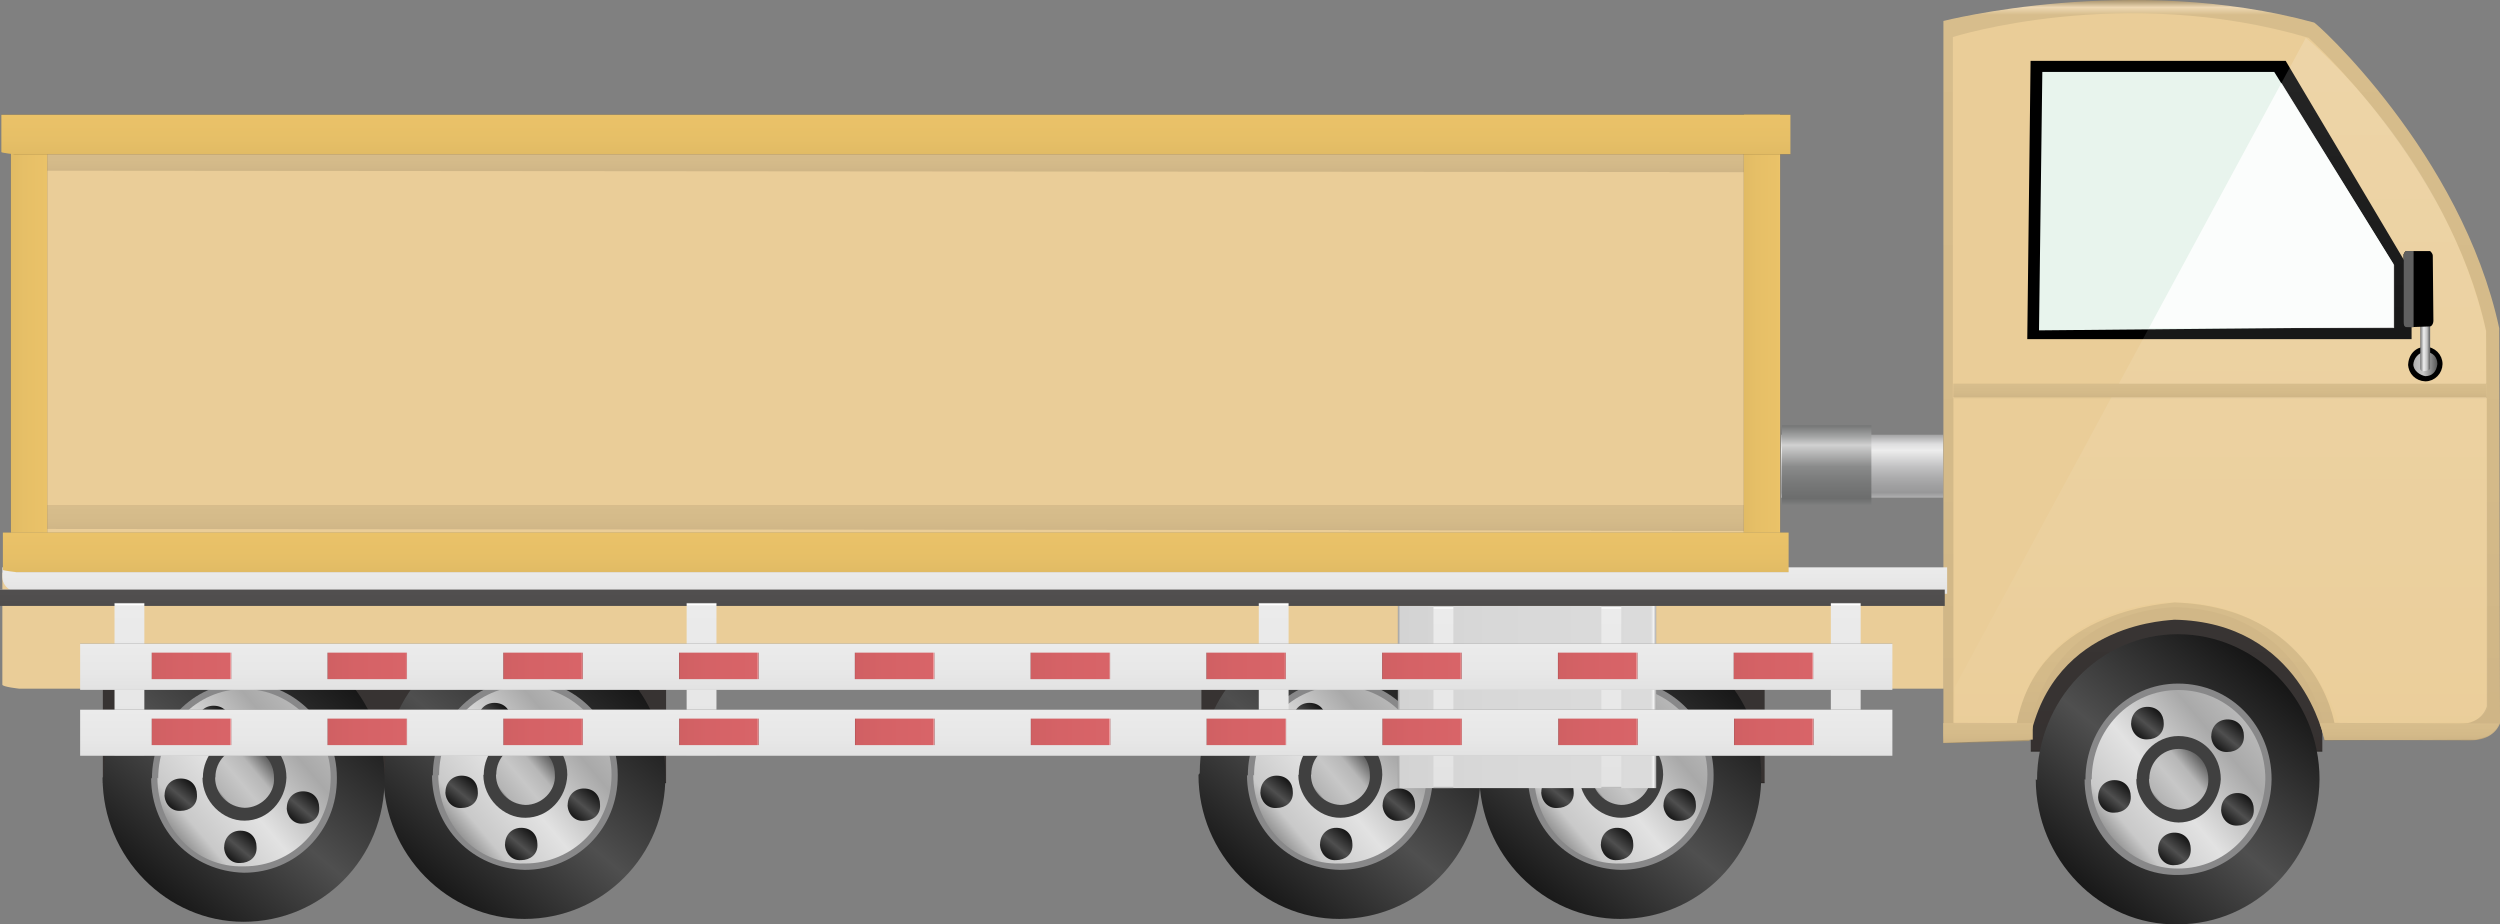 <?xml version="1.0" encoding="utf-8"?>
<!-- Generator: Adobe Illustrator 16.0.0, SVG Export Plug-In . SVG Version: 6.00 Build 0)  -->
<!DOCTYPE svg PUBLIC "-//W3C//DTD SVG 1.1//EN" "http://www.w3.org/Graphics/SVG/1.1/DTD/svg11.dtd">
<svg preserveAspectRatio="none"   version="1.1" id="图层_1" xmlns="http://www.w3.org/2000/svg" xmlns:xlink="http://www.w3.org/1999/xlink" x="0px" y="0px"
	 width="565.941px" height="209.251px" viewBox="0 357.632 565.941 209.251" enable-background="new 0 357.632 565.941 209.251"
	 xml:space="preserve">
<rect x="0" y="357.632" width="565.941" height="209.251" fill="#808080" stroke="none"/>
<g id="surface501">
	
		<linearGradient id="SVGID_1_" gradientUnits="userSpaceOnUse" x1="226.723" y1="201.306" x2="226.723" y2="182.306" gradientTransform="matrix(0.75 0 0 -0.75 251.497 607.018)">
		<stop  offset="0" style="stop-color:#A3A3A4"/>
		<stop  offset="0.15" style="stop-color:#DEDEDF"/>
		<stop  offset="0.25" style="stop-color:#EDEDED"/>
		<stop  offset="0.52" style="stop-color:#C0C0C1"/>
		<stop  offset="0.69" style="stop-color:#ABABAC"/>
		<stop  offset="0.8" style="stop-color:#A1A1A2"/>
		<stop  offset="0.92" style="stop-color:#989899"/>
		<stop  offset="1" style="stop-color:#AFAFB0"/>
	</linearGradient>
	<path fill="url(#SVGID_1_)" d="M403.164,456.039h36.75v14.25h-36.75V456.039z"/>
	
		<linearGradient id="SVGID_2_" gradientUnits="userSpaceOnUse" x1="215.724" y1="201.304" x2="215.724" y2="177.304" gradientTransform="matrix(0.75 0 0 -0.75 251.719 604.879)">
		<stop  offset="0" style="stop-color:#747575"/>
		<stop  offset="0.15" style="stop-color:#A6A7A7"/>
		<stop  offset="0.25" style="stop-color:#D1D1D1"/>
		<stop  offset="0.52" style="stop-color:#8A8B8B"/>
		<stop  offset="0.69" style="stop-color:#7A7B7B"/>
		<stop  offset="0.8" style="stop-color:#737474"/>
		<stop  offset="0.92" style="stop-color:#6C6D6D"/>
		<stop  offset="1" style="stop-color:#7D7E7E"/>
	</linearGradient>
	<path fill="url(#SVGID_2_)" d="M403.386,453.902h20.25v18h-20.25V453.902z"/>
	
		<linearGradient id="SVGID_3_" gradientUnits="userSpaceOnUse" x1="287.228" y1="201.303" x2="287.228" y2="156.303" gradientTransform="matrix(0.75 0 0 -0.75 -128.389 652.149)">
		<stop  offset="0" style="stop-color:#292525"/>
		<stop  offset="0.01" style="stop-color:#868584"/>
		<stop  offset="0.02" style="stop-color:#383433"/>
		<stop  offset="0.64" style="stop-color:#373332"/>
		<stop  offset="0.99" style="stop-color:#363130"/>
		<stop  offset="1" style="stop-color:#252221"/>
	</linearGradient>
	<path fill="url(#SVGID_3_)" d="M23.281,501.171h127.5v33.75h-127.5V501.171z"/>
	
		<linearGradient id="SVGID_4_" gradientUnits="userSpaceOnUse" x1="283.46" y1="204.212" x2="205.467" y2="111.264" gradientTransform="matrix(0.75 0 0 -0.75 -64.57 651.386)">
		<stop  offset="0" style="stop-color:#000000"/>
		<stop  offset="0.53" style="stop-color:#4F4F4F"/>
		<stop  offset="1" style="stop-color:#000000"/>
	</linearGradient>
	<path fill="url(#SVGID_4_)" d="M87.098,532.66c0-18,13.996-32.25,31.617-32.25c17.883,0,31.906,14.605,31.906,32.621
		c0.227,18.379-14.285,32.625-31.906,32.625c-17.367,0.004-31.906-14.609-31.906-32.625L87.098,532.66z"/>
	<path fill="#888889" d="M97.98,533.261c0-12,9.223-21.75,20.836-21.75c11.414,0,21.023,9.633,21.023,21.52
		c0.141,12.23-9.414,21.52-21.023,21.52c-11.836-0.289-21.027-9.633-21.027-21.52L97.98,533.261z"/>
	
		<linearGradient id="SVGID_5_" gradientUnits="userSpaceOnUse" x1="256.72" y1="198.407" x2="199.664" y2="150.532" gradientTransform="matrix(0.75 0 0 -0.75 -52.276 663.936)">
		<stop  offset="0" style="stop-color:#C8C8C8"/>
		<stop  offset="0.28" style="stop-color:#A9A9A9"/>
		<stop  offset="0.56" style="stop-color:#E2E2E2"/>
		<stop  offset="0.78" style="stop-color:#C9C9C9"/>
		<stop  offset="1" style="stop-color:#373737"/>
	</linearGradient>
	<path fill="url(#SVGID_5_)" d="M99.395,533.207c0-11.25,8.602-20.25,19.434-20.25c10.566,0,19.613,8.988,19.613,20.074
		c-0.047,11.426-8.781,20.074-19.613,20.074c-11.184,0.352-19.613-8.988-19.613-20.074L99.395,533.207z"/>
	<path fill="#404040" d="M109.504,533.054c0-5.25,4.168-9.75,9.414-9.75c5.586,0,9.504,4.355,9.504,9.727
		c-0.168,5.273-4.254,9.727-9.504,9.727c-4.914,0.047-9.5-4.355-9.5-9.727L109.504,533.054z"/>
	
		<linearGradient id="SVGID_6_" gradientUnits="userSpaceOnUse" x1="220.75" y1="200.339" x2="201.348" y2="184.059" gradientTransform="matrix(0.75 0 0 -0.75 -39.33 677.186)">
		<stop  offset="0" style="stop-color:#282828"/>
		<stop  offset="0.36" style="stop-color:#B7B7B7"/>
		<stop  offset="0.57" style="stop-color:#C7C7C7"/>
		<stop  offset="0.83" style="stop-color:#B4B4B4"/>
		<stop  offset="0.9" style="stop-color:#3A3A3A"/>
	</linearGradient>
	<path fill="url(#SVGID_6_)" d="M112.34,532.957c0-3.75,2.922-6.75,6.605-6.75c3.895,0,6.668,3.055,6.668,6.824
		c0.227,3.676-2.984,6.824-6.668,6.824c-3.605-0.148-6.668-3.055-6.668-6.824L112.34,532.957z"/>
	
		<linearGradient id="SVGID_7_" gradientUnits="userSpaceOnUse" x1="211.591" y1="201.654" x2="202.724" y2="191.088" gradientTransform="matrix(0.75 0 0 -0.75 -43.407 667.72)">
		<stop  offset="0" style="stop-color:#000000"/>
		<stop  offset="0.53" style="stop-color:#4F4F4F"/>
		<stop  offset="1" style="stop-color:#000000"/>
	</linearGradient>
	<path fill="url(#SVGID_7_)" d="M108.262,520.492c0-2.25,1.621-3.75,3.648-3.75c2.352,0,3.676,1.637,3.676,3.66
		c0.176,2.34-1.645,3.656-3.676,3.656c-2.148,0.184-3.672-1.637-3.672-3.656L108.262,520.492z"/>
	
		<linearGradient id="SVGID_8_" gradientUnits="userSpaceOnUse" x1="211.591" y1="201.654" x2="202.725" y2="191.087" gradientTransform="matrix(0.75 0 0 -0.75 -37.337 696.008)">
		<stop  offset="0" style="stop-color:#000000"/>
		<stop  offset="0.53" style="stop-color:#4F4F4F"/>
		<stop  offset="1" style="stop-color:#000000"/>
	</linearGradient>
	<path fill="url(#SVGID_8_)" d="M114.332,548.781c0-2.25,1.621-3.75,3.648-3.75c2.352,0,3.676,1.637,3.676,3.656
		c0.176,2.344-1.645,3.66-3.676,3.66c-2.148,0.184-3.672-1.641-3.672-3.66L114.332,548.781z"/>
	
		<linearGradient id="SVGID_9_" gradientUnits="userSpaceOnUse" x1="211.589" y1="201.654" x2="202.724" y2="191.088" gradientTransform="matrix(0.75 0 0 -0.75 -50.826 684.201)">
		<stop  offset="0" style="stop-color:#000000"/>
		<stop  offset="0.53" style="stop-color:#4F4F4F"/>
		<stop  offset="1" style="stop-color:#000000"/>
	</linearGradient>
	<path fill="url(#SVGID_9_)" d="M100.844,536.972c0-2.25,1.621-3.75,3.648-3.75c2.352,0,3.676,1.641,3.676,3.66
		c0.176,2.34-1.645,3.656-3.676,3.656c-2.148,0.184-3.672-1.637-3.672-3.656L100.844,536.972z"/>
	
		<linearGradient id="SVGID_10_" gradientUnits="userSpaceOnUse" x1="211.591" y1="201.654" x2="202.724" y2="191.088" gradientTransform="matrix(0.75 0 0 -0.75 -25.381 670.555)">
		<stop  offset="0" style="stop-color:#000000"/>
		<stop  offset="0.53" style="stop-color:#4F4F4F"/>
		<stop  offset="1" style="stop-color:#000000"/>
	</linearGradient>
	<path fill="url(#SVGID_10_)" d="M126.289,523.328c0-2.25,1.621-3.75,3.648-3.75c2.352,0,3.676,1.637,3.676,3.656
		c0.176,2.344-1.645,3.656-3.676,3.656c-2.148,0.188-3.672-1.637-3.672-3.656L126.289,523.328z"/>
	
		<linearGradient id="SVGID_11_" gradientUnits="userSpaceOnUse" x1="211.589" y1="201.654" x2="202.724" y2="191.088" gradientTransform="matrix(0.75 0 0 -0.75 -23.16 687.105)">
		<stop  offset="0" style="stop-color:#000000"/>
		<stop  offset="0.53" style="stop-color:#4F4F4F"/>
		<stop  offset="1" style="stop-color:#000000"/>
	</linearGradient>
	<path fill="url(#SVGID_11_)" d="M128.508,539.878c0-2.25,1.621-3.75,3.652-3.75c2.348,0,3.672,1.637,3.672,3.656
		c0.176,2.344-1.645,3.656-3.672,3.656c-2.152,0.188-3.676-1.637-3.676-3.656L128.508,539.878z"/>
	
		<linearGradient id="SVGID_12_" gradientUnits="userSpaceOnUse" x1="283.46" y1="204.213" x2="205.468" y2="111.265" gradientTransform="matrix(0.75 0 0 -0.75 -128.15 652.033)">
		<stop  offset="0" style="stop-color:#000000"/>
		<stop  offset="0.53" style="stop-color:#4F4F4F"/>
		<stop  offset="1" style="stop-color:#000000"/>
	</linearGradient>
	<path fill="url(#SVGID_12_)" d="M23.52,533.304c0-18,13.992-32.25,31.617-32.25c17.883,0,31.906,14.605,31.906,32.625
		C87.27,552.054,72.758,566.3,55.137,566.3c-17.367,0.004-31.91-14.605-31.91-32.621L23.52,533.304z"/>
	<path fill="#888889" d="M34.398,533.906c0-12,9.223-21.75,20.836-21.75c11.414,0,21.027,9.637,21.027,21.523
		c0.137,12.227-9.414,21.52-21.027,21.52c-11.836-0.293-21.027-9.637-21.027-21.52L34.398,533.906z"/>
	
		<linearGradient id="SVGID_13_" gradientUnits="userSpaceOnUse" x1="256.721" y1="198.406" x2="199.665" y2="150.53" gradientTransform="matrix(0.75 0 0 -0.75 -115.857 664.582)">
		<stop  offset="0" style="stop-color:#C8C8C8"/>
		<stop  offset="0.28" style="stop-color:#A9A9A9"/>
		<stop  offset="0.56" style="stop-color:#E2E2E2"/>
		<stop  offset="0.78" style="stop-color:#C9C9C9"/>
		<stop  offset="1" style="stop-color:#373737"/>
	</linearGradient>
	<path fill="url(#SVGID_13_)" d="M35.813,533.855c0-11.25,8.602-20.25,19.434-20.25c10.566,0,19.613,8.988,19.613,20.074
		c-0.047,11.426-8.781,20.074-19.613,20.074c-11.184,0.352-19.613-8.988-19.613-20.074L35.813,533.855z"/>
	<path fill="#404040" d="M45.922,533.703c0-5.25,4.168-9.75,9.418-9.75c5.582,0,9.504,4.352,9.504,9.727
		c-0.172,5.273-4.258,9.727-9.504,9.727c-4.918,0.047-9.504-4.355-9.504-9.727L45.922,533.703z"/>
	
		<linearGradient id="SVGID_14_" gradientUnits="userSpaceOnUse" x1="220.749" y1="200.338" x2="201.35" y2="184.06" gradientTransform="matrix(0.75 0 0 -0.75 -102.911 677.832)">
		<stop  offset="0" style="stop-color:#282828"/>
		<stop  offset="0.36" style="stop-color:#B7B7B7"/>
		<stop  offset="0.57" style="stop-color:#C7C7C7"/>
		<stop  offset="0.83" style="stop-color:#B4B4B4"/>
		<stop  offset="0.9" style="stop-color:#3A3A3A"/>
	</linearGradient>
	<path fill="url(#SVGID_14_)" d="M48.758,533.605c0-3.75,2.926-6.75,6.605-6.75c3.895,0,6.668,3.055,6.668,6.824
		c0.227,3.676-2.984,6.824-6.668,6.824c-3.605-0.148-6.664-3.059-6.664-6.824L48.758,533.605z"/>
	
		<linearGradient id="SVGID_15_" gradientUnits="userSpaceOnUse" x1="211.589" y1="201.655" x2="202.723" y2="191.089" gradientTransform="matrix(0.75 0 0 -0.75 -106.988 668.367)">
		<stop  offset="0" style="stop-color:#000000"/>
		<stop  offset="0.53" style="stop-color:#4F4F4F"/>
		<stop  offset="1" style="stop-color:#000000"/>
	</linearGradient>
	<path fill="url(#SVGID_15_)" d="M44.68,521.14c0-2.25,1.621-3.75,3.652-3.75c2.348,0,3.672,1.637,3.672,3.656
		c0.176,2.344-1.645,3.66-3.672,3.66c-2.152,0.184-3.676-1.641-3.676-3.66L44.68,521.14z"/>
	
		<linearGradient id="SVGID_16_" gradientUnits="userSpaceOnUse" x1="211.588" y1="201.656" x2="202.722" y2="191.09" gradientTransform="matrix(0.75 0 0 -0.75 -100.918 696.654)">
		<stop  offset="0" style="stop-color:#000000"/>
		<stop  offset="0.53" style="stop-color:#4F4F4F"/>
		<stop  offset="1" style="stop-color:#000000"/>
	</linearGradient>
	<path fill="url(#SVGID_16_)" d="M50.75,549.425c0-2.25,1.621-3.75,3.652-3.75c2.348,0,3.672,1.641,3.672,3.66
		c0.176,2.34-1.645,3.656-3.672,3.656c-2.152,0.184-3.676-1.637-3.676-3.656L50.75,549.425z"/>
	
		<linearGradient id="SVGID_17_" gradientUnits="userSpaceOnUse" x1="211.589" y1="201.655" x2="202.723" y2="191.089" gradientTransform="matrix(0.75 0 0 -0.75 -114.406 684.849)">
		<stop  offset="0" style="stop-color:#000000"/>
		<stop  offset="0.53" style="stop-color:#4F4F4F"/>
		<stop  offset="1" style="stop-color:#000000"/>
	</linearGradient>
	<path fill="url(#SVGID_17_)" d="M37.262,537.621c0-2.25,1.621-3.75,3.652-3.75c2.348,0,3.672,1.637,3.672,3.656
		c0.176,2.344-1.645,3.66-3.672,3.66c-2.152,0.184-3.676-1.637-3.676-3.66L37.262,537.621z"/>
	
		<linearGradient id="SVGID_18_" gradientUnits="userSpaceOnUse" x1="211.588" y1="201.656" x2="202.721" y2="191.089" gradientTransform="matrix(0.75 0 0 -0.75 -88.961 671.201)">
		<stop  offset="0" style="stop-color:#000000"/>
		<stop  offset="0.53" style="stop-color:#4F4F4F"/>
		<stop  offset="1" style="stop-color:#000000"/>
	</linearGradient>
	<path fill="url(#SVGID_18_)" d="M62.707,523.972c0-2.25,1.621-3.75,3.652-3.75c2.348,0,3.672,1.637,3.672,3.66
		c0.176,2.34-1.645,3.656-3.672,3.656c-2.152,0.184-3.676-1.637-3.676-3.656L62.707,523.972z"/>
	
		<linearGradient id="SVGID_19_" gradientUnits="userSpaceOnUse" x1="211.59" y1="201.654" x2="202.724" y2="191.088" gradientTransform="matrix(0.75 0 0 -0.75 -86.74 687.752)">
		<stop  offset="0" style="stop-color:#000000"/>
		<stop  offset="0.53" style="stop-color:#4F4F4F"/>
		<stop  offset="1" style="stop-color:#000000"/>
	</linearGradient>
	<path fill="url(#SVGID_19_)" d="M64.93,540.523c0-2.25,1.621-3.75,3.648-3.75c2.352,0,3.676,1.637,3.676,3.66
		c0.176,2.34-1.645,3.656-3.676,3.656c-2.148,0.184-3.672-1.637-3.672-3.656L64.93,540.523z"/>
	
		<linearGradient id="SVGID_20_" gradientUnits="userSpaceOnUse" x1="287.226" y1="201.303" x2="287.226" y2="156.303" gradientTransform="matrix(0.75 0 0 -0.75 120.303 652.149)">
		<stop  offset="0" style="stop-color:#292525"/>
		<stop  offset="0.01" style="stop-color:#868584"/>
		<stop  offset="0.02" style="stop-color:#383433"/>
		<stop  offset="0.64" style="stop-color:#373332"/>
		<stop  offset="0.99" style="stop-color:#363130"/>
		<stop  offset="1" style="stop-color:#252221"/>
	</linearGradient>
	<path fill="url(#SVGID_20_)" d="M271.973,501.171h127.5v33.75h-127.5V501.171z"/>
	
		<linearGradient id="SVGID_21_" gradientUnits="userSpaceOnUse" x1="283.46" y1="204.212" x2="205.469" y2="111.265" gradientTransform="matrix(0.75 0 0 -0.75 183.507 651.386)">
		<stop  offset="0" style="stop-color:#000000"/>
		<stop  offset="0.53" style="stop-color:#4F4F4F"/>
		<stop  offset="1" style="stop-color:#000000"/>
	</linearGradient>
	<path fill="url(#SVGID_21_)" d="M335.175,532.66c0-18,13.996-32.25,31.617-32.25c17.883,0,31.906,14.605,31.906,32.621
		c0.227,18.379-14.285,32.625-31.906,32.625c-17.367,0.004-31.906-14.609-31.906-32.625L335.175,532.66z"/>
	<path fill="#888889" d="M346.054,533.261c0-12,9.223-21.75,20.836-21.75c11.414,0,21.027,9.633,21.027,21.52
		c0.137,12.23-9.414,21.52-21.027,21.52c-11.836-0.289-21.027-9.633-21.027-21.52L346.054,533.261z"/>
	
		<linearGradient id="SVGID_22_" gradientUnits="userSpaceOnUse" x1="256.718" y1="198.408" x2="199.662" y2="150.532" gradientTransform="matrix(0.75 0 0 -0.75 195.801 663.936)">
		<stop  offset="0" style="stop-color:#C8C8C8"/>
		<stop  offset="0.28" style="stop-color:#A9A9A9"/>
		<stop  offset="0.56" style="stop-color:#E2E2E2"/>
		<stop  offset="0.78" style="stop-color:#C9C9C9"/>
		<stop  offset="1" style="stop-color:#373737"/>
	</linearGradient>
	<path fill="url(#SVGID_22_)" d="M347.468,533.207c0-11.25,8.605-20.25,19.434-20.25c10.566,0,19.613,8.988,19.613,20.074
		c-0.047,11.426-8.781,20.074-19.613,20.074c-11.184,0.352-19.609-8.988-19.609-20.074L347.468,533.207z"/>
	<path fill="#404040" d="M357.578,533.054c0-5.25,4.168-9.75,9.418-9.75c5.582,0,9.504,4.355,9.504,9.727
		c-0.172,5.273-4.254,9.727-9.504,9.727c-4.918,0.047-9.504-4.355-9.504-9.727L357.578,533.054z"/>
	
		<linearGradient id="SVGID_23_" gradientUnits="userSpaceOnUse" x1="220.747" y1="200.34" x2="201.346" y2="184.061" gradientTransform="matrix(0.75 0 0 -0.75 208.747 677.186)">
		<stop  offset="0" style="stop-color:#282828"/>
		<stop  offset="0.36" style="stop-color:#B7B7B7"/>
		<stop  offset="0.57" style="stop-color:#C7C7C7"/>
		<stop  offset="0.83" style="stop-color:#B4B4B4"/>
		<stop  offset="0.9" style="stop-color:#3A3A3A"/>
	</linearGradient>
	<path fill="url(#SVGID_23_)" d="M360.414,532.957c0-3.75,2.926-6.75,6.609-6.75c3.891,0,6.664,3.055,6.664,6.824
		c0.227,3.676-2.984,6.824-6.664,6.824c-3.609-0.148-6.668-3.055-6.668-6.824L360.414,532.957z"/>
	
		<linearGradient id="SVGID_24_" gradientUnits="userSpaceOnUse" x1="211.589" y1="201.653" x2="202.725" y2="191.089" gradientTransform="matrix(0.75 0 0 -0.75 204.669 667.72)">
		<stop  offset="0" style="stop-color:#000000"/>
		<stop  offset="0.53" style="stop-color:#4F4F4F"/>
		<stop  offset="1" style="stop-color:#000000"/>
	</linearGradient>
	<path fill="url(#SVGID_24_)" d="M356.339,520.492c0-2.25,1.617-3.75,3.648-3.75c2.352,0,3.676,1.637,3.676,3.66
		c0.176,2.34-1.648,3.656-3.676,3.656c-2.148,0.184-3.676-1.637-3.676-3.656L356.339,520.492z"/>
	
		<linearGradient id="SVGID_25_" gradientUnits="userSpaceOnUse" x1="211.59" y1="201.653" x2="202.724" y2="191.087" gradientTransform="matrix(0.75 0 0 -0.75 210.739 696.008)">
		<stop  offset="0" style="stop-color:#000000"/>
		<stop  offset="0.53" style="stop-color:#4F4F4F"/>
		<stop  offset="1" style="stop-color:#000000"/>
	</linearGradient>
	<path fill="url(#SVGID_25_)" d="M362.41,548.781c0-2.25,1.617-3.75,3.648-3.75c2.352,0,3.672,1.637,3.672,3.656
		c0.18,2.344-1.645,3.66-3.672,3.66c-2.148,0.184-3.676-1.641-3.676-3.66L362.41,548.781z"/>
	
		<linearGradient id="SVGID_26_" gradientUnits="userSpaceOnUse" x1="211.589" y1="201.655" x2="202.721" y2="191.087" gradientTransform="matrix(0.75 0 0 -0.75 197.251 684.201)">
		<stop  offset="0" style="stop-color:#000000"/>
		<stop  offset="0.53" style="stop-color:#4F4F4F"/>
		<stop  offset="1" style="stop-color:#000000"/>
	</linearGradient>
	<path fill="url(#SVGID_26_)" d="M348.921,536.972c0-2.25,1.617-3.75,3.648-3.75c2.352,0,3.672,1.641,3.672,3.66
		c0.18,2.34-1.645,3.656-3.672,3.656c-2.148,0.184-3.676-1.637-3.676-3.656L348.921,536.972z"/>
	
		<linearGradient id="SVGID_27_" gradientUnits="userSpaceOnUse" x1="211.59" y1="201.655" x2="202.723" y2="191.087" gradientTransform="matrix(0.75 0 0 -0.75 222.696 670.555)">
		<stop  offset="0" style="stop-color:#000000"/>
		<stop  offset="0.53" style="stop-color:#4F4F4F"/>
		<stop  offset="1" style="stop-color:#000000"/>
	</linearGradient>
	<path fill="url(#SVGID_27_)" d="M374.367,523.328c0-2.25,1.617-3.75,3.648-3.75c2.352,0,3.672,1.637,3.672,3.656
		c0.18,2.344-1.645,3.656-3.672,3.656c-2.148,0.188-3.676-1.637-3.676-3.656L374.367,523.328z"/>
	
		<linearGradient id="SVGID_28_" gradientUnits="userSpaceOnUse" x1="211.589" y1="201.655" x2="202.723" y2="191.089" gradientTransform="matrix(0.75 0 0 -0.75 224.917 687.105)">
		<stop  offset="0" style="stop-color:#000000"/>
		<stop  offset="0.53" style="stop-color:#4F4F4F"/>
		<stop  offset="1" style="stop-color:#000000"/>
	</linearGradient>
	<path fill="url(#SVGID_28_)" d="M376.585,539.878c0-2.25,1.621-3.75,3.648-3.75c2.352,0,3.676,1.637,3.676,3.656
		c0.176,2.344-1.645,3.656-3.676,3.656c-2.148,0.188-3.672-1.637-3.672-3.656L376.585,539.878z"/>
	
		<linearGradient id="SVGID_29_" gradientUnits="userSpaceOnUse" x1="283.46" y1="204.212" x2="205.468" y2="111.264" gradientTransform="matrix(0.75 0 0 -0.75 119.926 651.386)">
		<stop  offset="0" style="stop-color:#000000"/>
		<stop  offset="0.53" style="stop-color:#4F4F4F"/>
		<stop  offset="1" style="stop-color:#000000"/>
	</linearGradient>
	<path fill="url(#SVGID_29_)" d="M271.594,532.66c0-18,13.996-32.25,31.617-32.25c17.883,0,31.906,14.605,31.906,32.621
		c0.227,18.379-14.285,32.625-31.906,32.625c-17.367,0.004-31.906-14.609-31.906-32.625L271.594,532.66z"/>
	<path fill="#888889" d="M282.477,533.261c0-12,9.222-21.75,20.832-21.75c11.418,0,21.027,9.633,21.027,21.52
		c0.141,12.23-9.414,21.52-21.027,21.52c-11.832-0.289-21.023-9.633-21.023-21.52L282.477,533.261z"/>
	
		<linearGradient id="SVGID_30_" gradientUnits="userSpaceOnUse" x1="256.72" y1="198.406" x2="199.665" y2="150.532" gradientTransform="matrix(0.75 0 0 -0.75 132.22 663.936)">
		<stop  offset="0" style="stop-color:#C8C8C8"/>
		<stop  offset="0.28" style="stop-color:#A9A9A9"/>
		<stop  offset="0.56" style="stop-color:#E2E2E2"/>
		<stop  offset="0.78" style="stop-color:#C9C9C9"/>
		<stop  offset="1" style="stop-color:#373737"/>
	</linearGradient>
	<path fill="url(#SVGID_30_)" d="M283.891,533.207c0-11.25,8.601-20.25,19.433-20.25c10.566,0,19.613,8.988,19.613,20.074
		c-0.047,11.426-8.781,20.074-19.613,20.074c-11.184,0.352-19.613-8.988-19.613-20.074L283.891,533.207z"/>
	<path fill="#404040" d="M294,533.054c0-5.25,4.168-9.75,9.414-9.75c5.586,0,9.504,4.355,9.504,9.727
		c-0.168,5.273-4.254,9.727-9.504,9.727c-4.914,0.047-9.504-4.355-9.504-9.727L294,533.054z"/>
	
		<linearGradient id="SVGID_31_" gradientUnits="userSpaceOnUse" x1="220.748" y1="200.34" x2="201.346" y2="184.06" gradientTransform="matrix(0.75 0 0 -0.75 145.166 677.186)">
		<stop  offset="0" style="stop-color:#282828"/>
		<stop  offset="0.36" style="stop-color:#B7B7B7"/>
		<stop  offset="0.57" style="stop-color:#C7C7C7"/>
		<stop  offset="0.83" style="stop-color:#B4B4B4"/>
		<stop  offset="0.9" style="stop-color:#3A3A3A"/>
	</linearGradient>
	<path fill="url(#SVGID_31_)" d="M296.835,532.957c0-3.75,2.922-6.75,6.605-6.75c3.895,0,6.668,3.055,6.668,6.824
		c0.227,3.676-2.988,6.824-6.668,6.824c-3.605-0.148-6.668-3.055-6.668-6.824L296.835,532.957z"/>
	
		<linearGradient id="SVGID_32_" gradientUnits="userSpaceOnUse" x1="211.59" y1="201.655" x2="202.723" y2="191.087" gradientTransform="matrix(0.75 0 0 -0.75 141.088 667.72)">
		<stop  offset="0" style="stop-color:#000000"/>
		<stop  offset="0.53" style="stop-color:#4F4F4F"/>
		<stop  offset="1" style="stop-color:#000000"/>
	</linearGradient>
	<path fill="url(#SVGID_32_)" d="M292.757,520.492c0-2.25,1.621-3.75,3.648-3.75c2.352,0,3.676,1.637,3.676,3.66
		c0.176,2.34-1.645,3.656-3.676,3.656c-2.148,0.184-3.672-1.637-3.672-3.656L292.757,520.492z"/>
	
		<linearGradient id="SVGID_33_" gradientUnits="userSpaceOnUse" x1="211.591" y1="201.654" x2="202.724" y2="191.086" gradientTransform="matrix(0.75 0 0 -0.75 147.158 696.008)">
		<stop  offset="0" style="stop-color:#000000"/>
		<stop  offset="0.53" style="stop-color:#4F4F4F"/>
		<stop  offset="1" style="stop-color:#000000"/>
	</linearGradient>
	<path fill="url(#SVGID_33_)" d="M298.828,548.781c0-2.25,1.621-3.75,3.648-3.75c2.352,0,3.676,1.637,3.676,3.656
		c0.176,2.344-1.645,3.66-3.676,3.66c-2.148,0.184-3.672-1.641-3.672-3.66L298.828,548.781z"/>
	
		<linearGradient id="SVGID_34_" gradientUnits="userSpaceOnUse" x1="211.589" y1="201.654" x2="202.723" y2="191.089" gradientTransform="matrix(0.75 0 0 -0.75 133.67 684.201)">
		<stop  offset="0" style="stop-color:#000000"/>
		<stop  offset="0.53" style="stop-color:#4F4F4F"/>
		<stop  offset="1" style="stop-color:#000000"/>
	</linearGradient>
	<path fill="url(#SVGID_34_)" d="M285.339,536.972c0-2.25,1.621-3.75,3.648-3.75c2.352,0,3.676,1.641,3.676,3.66
		c0.176,2.34-1.645,3.656-3.676,3.656c-2.148,0.184-3.672-1.637-3.672-3.656L285.339,536.972z"/>
	
		<linearGradient id="SVGID_35_" gradientUnits="userSpaceOnUse" x1="211.59" y1="201.653" x2="202.725" y2="191.088" gradientTransform="matrix(0.75 0 0 -0.75 159.115 670.555)">
		<stop  offset="0" style="stop-color:#000000"/>
		<stop  offset="0.53" style="stop-color:#4F4F4F"/>
		<stop  offset="1" style="stop-color:#000000"/>
	</linearGradient>
	<path fill="url(#SVGID_35_)" d="M310.785,523.328c0-2.25,1.621-3.75,3.648-3.75c2.352,0,3.676,1.637,3.676,3.656
		c0.176,2.344-1.645,3.656-3.676,3.656c-2.148,0.188-3.672-1.637-3.672-3.656L310.785,523.328z"/>
	
		<linearGradient id="SVGID_36_" gradientUnits="userSpaceOnUse" x1="211.589" y1="201.655" x2="202.722" y2="191.088" gradientTransform="matrix(0.75 0 0 -0.75 161.336 687.105)">
		<stop  offset="0" style="stop-color:#000000"/>
		<stop  offset="0.53" style="stop-color:#4F4F4F"/>
		<stop  offset="1" style="stop-color:#000000"/>
	</linearGradient>
	<path fill="url(#SVGID_36_)" d="M313.003,539.878c0-2.25,1.621-3.75,3.652-3.75c2.348,0,3.672,1.637,3.672,3.656
		c0.176,2.344-1.645,3.656-3.672,3.656c-2.152,0.188-3.676-1.637-3.676-3.656L313.003,539.878z"/>
	<path fill="#EACD98" d="M440.031,513.523H4.281c0,0-3.75-0.414-3.75-0.898v-25.352h439.5V513.523z"/>
	
		<linearGradient id="SVGID_37_" gradientUnits="userSpaceOnUse" x1="246.223" y1="201.306" x2="246.223" y2="156.305" gradientTransform="matrix(0.75 0 0 -0.75 308.055 645.014)">
		<stop  offset="0" style="stop-color:#292525"/>
		<stop  offset="0.01" style="stop-color:#868584"/>
		<stop  offset="0.02" style="stop-color:#383433"/>
		<stop  offset="0.64" style="stop-color:#373332"/>
		<stop  offset="0.99" style="stop-color:#363130"/>
		<stop  offset="1" style="stop-color:#252221"/>
	</linearGradient>
	<path fill="url(#SVGID_37_)" d="M459.722,494.035h66v33.75h-66V494.035z"/>
	
		<linearGradient id="SVGID_38_" gradientUnits="userSpaceOnUse" x1="286.224" y1="201.631" x2="286.224" y2="-22.698" gradientTransform="matrix(0.75 0 0 -0.75 288.272 508.855)">
		<stop  offset="0" style="stop-color:#A5906A"/>
		<stop  offset="0.01" style="stop-color:#EED8B3"/>
		<stop  offset="0.02" style="stop-color:#D7BD8C"/>
		<stop  offset="0.64" style="stop-color:#D4BA89"/>
		<stop  offset="0.99" style="stop-color:#CFB586"/>
		<stop  offset="1" style="stop-color:#9A8662"/>
	</linearGradient>
	<path fill="url(#SVGID_38_)" d="M439.941,362.378c0,0,42.605-10.91,83.891,0.352c0.109-0.352,33.418,29.633,41.934,69.207
		l0.176,89.441c0,0-1.152,3.863-6.699,3.863l-33.051-0.113c0,0-5.129-26.742-34.082-27.211c0.332,0.211-27.344-0.117-32.695,27.465
		l-19.473,0.496V362.378z"/>
	<path fill="#EACD98" d="M442.082,366.015c0,0,38.531-12.219,80.543,0.184c-0.293-0.184,32.051,28.426,40.172,66.383l0.035,15.184
		h-120.75V366.015z"/>
	<path d="M459.675,371.406h57.75l28.5,48v15h-87L459.675,371.406z"/>
	<path fill="#E8F4ED" d="M462.335,373.917h52.5l27,43.5v14.25l-80.25,0.75L462.335,373.917z"/>
	
		<linearGradient id="SVGID_39_" gradientUnits="userSpaceOnUse" x1="253.227" y1="201.304" x2="253.227" y2="157.74" gradientTransform="matrix(0.75 0 0 -0.75 304.877 640.969)">
		<stop  offset="0" style="stop-color:#A5906A"/>
		<stop  offset="0.01" style="stop-color:#EED8B3"/>
		<stop  offset="0.02" style="stop-color:#D7BD8C"/>
		<stop  offset="0.64" style="stop-color:#D4BA89"/>
		<stop  offset="0.99" style="stop-color:#CFB586"/>
		<stop  offset="1" style="stop-color:#9A8662"/>
	</linearGradient>
	<path fill="url(#SVGID_39_)" d="M533.046,489.992v32.25h-6.75c0,0-5.234-26.691-34.188-27.164
		c-0.313,0.164-27.344-0.113-32.691,27.586l-2.871-0.422v-32.25H533.046z"/>
	<path fill="#EACD98" d="M562.957,447.769v69.75c0,0-0.879,3.996-6.199,3.996l-28.301-0.246c0,0-4.328-26.188-36.297-27.262
		c0.297,0.262-30.488,0.738-35.617,27.313l-14.336-0.051v-73.5H562.957z"/>
	
		<linearGradient id="SVGID_40_" gradientUnits="userSpaceOnUse" x1="215.725" y1="201.306" x2="215.725" y2="195.306" gradientTransform="matrix(0.75 0 0 -0.75 288.25 672.291)">
		<stop  offset="0" style="stop-color:#A5906A"/>
		<stop  offset="0.01" style="stop-color:#EED8B3"/>
		<stop  offset="0.02" style="stop-color:#D7BD8C"/>
		<stop  offset="0.64" style="stop-color:#D4BA89"/>
		<stop  offset="0.99" style="stop-color:#CFB586"/>
		<stop  offset="1" style="stop-color:#9A8662"/>
	</linearGradient>
	<path fill="url(#SVGID_40_)" d="M439.917,521.312h20.25v3.75l-20.25,0.75V521.312z"/>
	
		<linearGradient id="SVGID_41_" gradientUnits="userSpaceOnUse" x1="229.26" y1="201.307" x2="229.26" y2="196.093" gradientTransform="matrix(0.75 0 0 -0.75 373.483 672.311)">
		<stop  offset="0" style="stop-color:#A5906A"/>
		<stop  offset="0.01" style="stop-color:#EED8B3"/>
		<stop  offset="0.02" style="stop-color:#D7BD8C"/>
		<stop  offset="0.64" style="stop-color:#D4BA89"/>
		<stop  offset="0.99" style="stop-color:#CFB586"/>
		<stop  offset="1" style="stop-color:#9A8662"/>
	</linearGradient>
	<path fill="url(#SVGID_41_)" d="M525.152,521.332c0,0,1.109,3.484,1.109,3.91l34.141-0.16c0,0,4.297-0.625,5.301-3.691
		L525.152,521.332z"/>
	
		<linearGradient id="SVGID_42_" gradientUnits="userSpaceOnUse" x1="282.728" y1="201.305" x2="282.728" y2="-5.718" gradientTransform="matrix(0.75 0 0 -0.75 290.817 517.188)">
		<stop  offset="0" style="stop-color:#FFFFFF;stop-opacity:0.149"/>
		<stop  offset="1" style="stop-color:#FFFFFF;stop-opacity:0.024"/>
	</linearGradient>
	<path fill="url(#SVGID_42_)" d="M521.988,366.21c0,0,31.559,25.703,40.789,66.371l0.461,85.129c0,0-0.473,2.402-4.008,3.309
		l-29.742,0.441c0,0-7.5-26.984-36.457-27.453c-0.293-0.297-31.156-0.387-36.508,27.469l-14.035-0.016v-8.25L521.988,366.21z"/>
	<path fill="#FFFFFF" fill-opacity="0.804" d="M516.472,376.398l25.5,41.25v14.25h-55.5L516.472,376.398z"/>
	<path stroke="#000000" stroke-linejoin="bevel" stroke-miterlimit="10" d="M545.644,440.39c0-2.25,1.52-3.75,3.395-3.75
		c1.855,0,3.395,1.527,3.395,3.41c-0.039,1.84-1.52,3.41-3.395,3.41c-1.895-0.07-3.395-1.527-3.395-3.41V440.39z"/>
	
		<linearGradient id="SVGID_43_" gradientUnits="userSpaceOnUse" x1="202.222" y1="197.653" x2="209.493" y2="197.653" gradientTransform="matrix(0.75 0 0 -0.75 394.645 588.29)">
		<stop  offset="0" style="stop-color:#AEAEAE"/>
		<stop  offset="0.41" style="stop-color:#C9C9C9"/>
		<stop  offset="1" style="stop-color:#565656"/>
	</linearGradient>
	<path fill="url(#SVGID_43_)" d="M546.312,440.312c0-1.5,1.223-3,2.727-3c1.773,0,2.727,1.227,2.727,2.738
		c-0.203,1.762-1.223,2.738-2.727,2.738c-1.227-0.227-2.727-1.227-2.727-2.738V440.312z"/>
	
		<linearGradient id="SVGID_44_" gradientUnits="userSpaceOnUse" x1="202.222" y1="190.946" x2="205.222" y2="190.946" gradientTransform="matrix(0.75 0 0 -0.75 396.216 577.113)">
		<stop  offset="0" style="stop-color:#767676"/>
		<stop  offset="0.36" style="stop-color:#EFEFEF"/>
		<stop  offset="0.7" style="stop-color:#C0C0C0"/>
		<stop  offset="0.91" style="stop-color:#727272"/>
	</linearGradient>
	<path fill="url(#SVGID_44_)" d="M547.882,426.136h2.25v15c0,0-0.426,0.484-1.211,0.484c-1.039,0.266-1.039-0.582-1.039-0.582
		V426.136z"/>
	<path d="M544.863,414.464h5.25c0,0,0.613,0.48,0.613,1.074l0.137,14.676c0,0.75-0.43,1.313-0.785,1.313l-5.215,0.188
		c-0.75,0-0.758-0.676-0.758-1.27l0.008-15.23c0,0,0.281-0.75,0.641-0.75H544.863z"/>
	<path fill="#606060" d="M544.882,414.453h1.5v17.25h-1.5c-0.75,0-0.758-0.664-0.758-1.258l0.008-15.242c0,0,0.281-0.75,0.641-0.75
		H544.882z"/>
	
		<linearGradient id="SVGID_45_" gradientUnits="userSpaceOnUse" x1="283.998" y1="204.228" x2="205.487" y2="110.663" gradientTransform="matrix(0.75 0 0 -0.75 309.474 652.181)">
		<stop  offset="0" style="stop-color:#000000"/>
		<stop  offset="0.53" style="stop-color:#4F4F4F"/>
		<stop  offset="1" style="stop-color:#000000"/>
	</linearGradient>
	<path fill="url(#SVGID_45_)" d="M461.14,534.203c0-18,14.09-33,31.828-33c17.672,0,32.117,14.703,32.117,32.84
		c-0.195,18.16-14.379,32.836-32.117,32.836c-17.578,0.324-32.117-14.699-32.117-32.836L461.14,534.203z"/>
	<path fill="#888889" d="M472.093,534.128c0-12,9.285-21.75,20.973-21.75c12.027,0,21.168,9.699,21.168,21.664
		c-0.141,12.086-9.477,21.66-21.168,21.66c-11.973,0.176-21.164-9.699-21.164-21.66L472.093,534.128z"/>
	
		<linearGradient id="SVGID_46_" gradientUnits="userSpaceOnUse" x1="257.027" y1="198.45" x2="199.6" y2="150.262" gradientTransform="matrix(0.75 0 0 -0.75 321.849 664.813)">
		<stop  offset="0" style="stop-color:#C8C8C8"/>
		<stop  offset="0.28" style="stop-color:#A9A9A9"/>
		<stop  offset="0.56" style="stop-color:#E2E2E2"/>
		<stop  offset="0.78" style="stop-color:#C9C9C9"/>
		<stop  offset="1" style="stop-color:#373737"/>
	</linearGradient>
	<path fill="url(#SVGID_46_)" d="M473.519,534.085c0-11.25,8.656-20.25,19.563-20.25c11.188,0,19.742,9.047,19.742,20.207
		c-0.305,11.293-8.84,20.207-19.742,20.207c-10.563,0.086-19.742-9.047-19.742-20.207L473.519,534.085z"/>
	<path fill="#404040" d="M483.695,534c0-5.25,4.195-9.75,9.477-9.75c5.523,0,9.566,4.383,9.566,9.793
		c-0.293,5.207-4.281,9.789-9.566,9.789c-4.977-0.082-9.566-4.383-9.566-9.789L483.695,534z"/>
	
		<linearGradient id="SVGID_47_" gradientUnits="userSpaceOnUse" x1="220.847" y1="200.351" x2="201.323" y2="183.968" gradientTransform="matrix(0.75 0 0 -0.75 334.881 678.15)">
		<stop  offset="0" style="stop-color:#282828"/>
		<stop  offset="0.36" style="stop-color:#B7B7B7"/>
		<stop  offset="0.57" style="stop-color:#C7C7C7"/>
		<stop  offset="0.83" style="stop-color:#B4B4B4"/>
		<stop  offset="0.9" style="stop-color:#3A3A3A"/>
	</linearGradient>
	<path fill="url(#SVGID_47_)" d="M486.55,533.921c0-3.75,2.941-6.75,6.648-6.75c3.852,0,6.711,3.078,6.711,6.871
		c0.141,3.629-3.004,6.867-6.711,6.867c-3.648-0.238-6.711-3.074-6.711-6.867L486.55,533.921z"/>
	
		<linearGradient id="SVGID_48_" gradientUnits="userSpaceOnUse" x1="211.633" y1="201.667" x2="202.713" y2="191.037" gradientTransform="matrix(0.75 0 0 -0.75 330.776 668.622)">
		<stop  offset="0" style="stop-color:#000000"/>
		<stop  offset="0.53" style="stop-color:#4F4F4F"/>
		<stop  offset="1" style="stop-color:#000000"/>
	</linearGradient>
	<path fill="url(#SVGID_48_)" d="M482.445,521.394c0-2.25,1.633-3.75,3.676-3.75c2.324,0,3.695,1.648,3.695,3.684
		c0.129,2.316-1.656,3.68-3.695,3.68c-2.176,0.137-3.699-1.648-3.699-3.68L482.445,521.394z"/>
	
		<linearGradient id="SVGID_49_" gradientUnits="userSpaceOnUse" x1="211.632" y1="201.666" x2="202.716" y2="191.039" gradientTransform="matrix(0.75 0 0 -0.75 336.887 697.097)">
		<stop  offset="0" style="stop-color:#000000"/>
		<stop  offset="0.53" style="stop-color:#4F4F4F"/>
		<stop  offset="1" style="stop-color:#000000"/>
	</linearGradient>
	<path fill="url(#SVGID_49_)" d="M488.554,549.871c0-2.25,1.633-3.75,3.676-3.75c2.324,0,3.699,1.648,3.699,3.68
		c0.125,2.32-1.656,3.684-3.699,3.684c-2.176,0.137-3.699-1.648-3.699-3.684L488.554,549.871z"/>
	
		<linearGradient id="SVGID_50_" gradientUnits="userSpaceOnUse" x1="211.631" y1="201.669" x2="202.712" y2="191.04" gradientTransform="matrix(0.75 0 0 -0.75 323.308 685.213)">
		<stop  offset="0" style="stop-color:#000000"/>
		<stop  offset="0.53" style="stop-color:#4F4F4F"/>
		<stop  offset="1" style="stop-color:#000000"/>
	</linearGradient>
	<path fill="url(#SVGID_50_)" d="M474.976,537.984c0-2.25,1.633-3.75,3.676-3.75c2.324,0,3.699,1.648,3.699,3.684
		c0.125,2.316-1.656,3.68-3.699,3.68c-2.176,0.137-3.699-1.648-3.699-3.68L474.976,537.984z"/>
	
		<linearGradient id="SVGID_51_" gradientUnits="userSpaceOnUse" x1="211.629" y1="201.669" x2="202.71" y2="191.04" gradientTransform="matrix(0.75 0 0 -0.75 348.923 671.476)">
		<stop  offset="0" style="stop-color:#000000"/>
		<stop  offset="0.53" style="stop-color:#4F4F4F"/>
		<stop  offset="1" style="stop-color:#000000"/>
	</linearGradient>
	<path fill="url(#SVGID_51_)" d="M500.589,524.246c0-2.25,1.633-3.75,3.676-3.75c2.324,0,3.699,1.648,3.699,3.684
		c0.125,2.316-1.656,3.684-3.699,3.684c-2.176,0.133-3.699-1.648-3.699-3.684L500.589,524.246z"/>
	
		<linearGradient id="SVGID_52_" gradientUnits="userSpaceOnUse" x1="211.63" y1="201.667" x2="202.714" y2="191.041" gradientTransform="matrix(0.75 0 0 -0.75 351.158 688.135)">
		<stop  offset="0" style="stop-color:#000000"/>
		<stop  offset="0.53" style="stop-color:#4F4F4F"/>
		<stop  offset="1" style="stop-color:#000000"/>
	</linearGradient>
	<path fill="url(#SVGID_52_)" d="M502.828,540.906c0-2.25,1.629-3.75,3.672-3.75c2.328,0,3.699,1.648,3.699,3.684
		c0.129,2.316-1.656,3.684-3.699,3.684c-2.172,0.133-3.699-1.648-3.699-3.684L502.828,540.906z"/>
	
		<linearGradient id="SVGID_53_" gradientUnits="userSpaceOnUse" x1="495.727" y1="201.306" x2="495.727" y2="193.306" gradientTransform="matrix(0.75 0 0 -0.75 -151.135 637.037)">
		<stop  offset="0" style="stop-color:#B5B5B5"/>
		<stop  offset="0.01" style="stop-color:#FFFFFF"/>
		<stop  offset="0.02" style="stop-color:#EBEBEB"/>
		<stop  offset="0.64" style="stop-color:#E7E7E7"/>
		<stop  offset="0.99" style="stop-color:#E2E2E2"/>
		<stop  offset="1" style="stop-color:#A8A8A8"/>
	</linearGradient>
	<path fill="url(#SVGID_53_)" d="M440.785,492.058H4.285c0,0-3.75-0.832-3.75-3.82v-2.18h440.25V492.058z"/>
	
		<linearGradient id="SVGID_54_" gradientUnits="userSpaceOnUse" x1="282.726" y1="201.305" x2="282.726" y2="197.304" gradientTransform="matrix(0.75 0 0 -0.75 290.502 595.517)">
		<stop  offset="0" style="stop-color:#A5906A"/>
		<stop  offset="0.01" style="stop-color:#EED8B3"/>
		<stop  offset="0.02" style="stop-color:#D7BD8C"/>
		<stop  offset="0.64" style="stop-color:#D4BA89"/>
		<stop  offset="0.99" style="stop-color:#CFB586"/>
		<stop  offset="1" style="stop-color:#9A8662"/>
	</linearGradient>
	<path fill="url(#SVGID_54_)" d="M442.171,447.539h120.75v-3h-120.75V447.539z"/>
	
		<linearGradient id="SVGID_55_" gradientUnits="userSpaceOnUse" x1="280.226" y1="173.807" x2="202.226" y2="173.807" gradientTransform="matrix(0.75 0 0 -0.75 164.763 645.772)">
		<stop  offset="0" style="stop-color:#A8A8A8"/>
		<stop  offset="0.01" style="stop-color:#F2F2F2"/>
		<stop  offset="0.02" style="stop-color:#DBDBDB"/>
		<stop  offset="0.64" style="stop-color:#D8D8D8"/>
		<stop  offset="0.99" style="stop-color:#D3D3D3"/>
		<stop  offset="1" style="stop-color:#9C9C9C"/>
	</linearGradient>
	<path fill="url(#SVGID_55_)" d="M316.433,494.792h58.5v41.25h-58.5V494.792z"/>
	
		<linearGradient id="SVGID_56_" gradientUnits="userSpaceOnUse" x1="205.225" y1="201.306" x2="205.225" y2="146.306" gradientTransform="matrix(0.75 0 0 -0.75 210.847 645.772)">
		<stop  offset="0" style="stop-color:#B5B5B5"/>
		<stop  offset="0.01" style="stop-color:#FFFFFF"/>
		<stop  offset="0.02" style="stop-color:#EBEBEB"/>
		<stop  offset="0.64" style="stop-color:#E7E7E7"/>
		<stop  offset="0.99" style="stop-color:#E2E2E2"/>
		<stop  offset="1" style="stop-color:#A8A8A8"/>
	</linearGradient>
	<path fill="url(#SVGID_56_)" d="M362.515,494.792h4.5v41.25h-4.5V494.792z"/>
	
		<linearGradient id="SVGID_57_" gradientUnits="userSpaceOnUse" x1="205.227" y1="201.306" x2="205.227" y2="146.306" gradientTransform="matrix(0.75 0 0 -0.75 172.838 645.772)">
		<stop  offset="0" style="stop-color:#B5B5B5"/>
		<stop  offset="0.01" style="stop-color:#FFFFFF"/>
		<stop  offset="0.02" style="stop-color:#EBEBEB"/>
		<stop  offset="0.64" style="stop-color:#E7E7E7"/>
		<stop  offset="0.99" style="stop-color:#E2E2E2"/>
		<stop  offset="1" style="stop-color:#A8A8A8"/>
	</linearGradient>
	<path fill="url(#SVGID_57_)" d="M324.507,494.792h4.5v41.25h-4.5V494.792z"/>
	
		<linearGradient id="SVGID_58_" gradientUnits="userSpaceOnUse" x1="495.726" y1="201.305" x2="495.726" y2="196.305" gradientTransform="matrix(0.75 0 0 -0.75 -151.67 642.025)">
		<stop  offset="0" style="stop-color:#3D3B3B"/>
		<stop  offset="0.01" style="stop-color:#908F8F"/>
		<stop  offset="0.02" style="stop-color:#514F4F"/>
		<stop  offset="0.64" style="stop-color:#504E4E"/>
		<stop  offset="0.99" style="stop-color:#4E4C4C"/>
		<stop  offset="1" style="stop-color:#383636"/>
	</linearGradient>
	<path fill="url(#SVGID_58_)" d="M0,491.046h440.25v3.75H0V491.046z"/>
	
		<linearGradient id="SVGID_59_" gradientUnits="userSpaceOnUse" x1="206.727" y1="201.302" x2="206.727" y2="155.302" gradientTransform="matrix(0.75 0 0 -0.75 133.287 645.101)">
		<stop  offset="0" style="stop-color:#B5B5B5"/>
		<stop  offset="0.01" style="stop-color:#FFFFFF"/>
		<stop  offset="0.02" style="stop-color:#EBEBEB"/>
		<stop  offset="0.64" style="stop-color:#E7E7E7"/>
		<stop  offset="0.99" style="stop-color:#E2E2E2"/>
		<stop  offset="1" style="stop-color:#A8A8A8"/>
	</linearGradient>
	<path fill="url(#SVGID_59_)" d="M284.957,494.125h6.75v34.5h-6.75V494.125z"/>
	
		<linearGradient id="SVGID_60_" gradientUnits="userSpaceOnUse" x1="206.726" y1="201.302" x2="206.726" y2="155.302" gradientTransform="matrix(0.75 0 0 -0.75 262.792 645.101)">
		<stop  offset="0" style="stop-color:#B5B5B5"/>
		<stop  offset="0.01" style="stop-color:#FFFFFF"/>
		<stop  offset="0.02" style="stop-color:#EBEBEB"/>
		<stop  offset="0.64" style="stop-color:#E7E7E7"/>
		<stop  offset="0.99" style="stop-color:#E2E2E2"/>
		<stop  offset="1" style="stop-color:#A8A8A8"/>
	</linearGradient>
	<path fill="url(#SVGID_60_)" d="M414.46,494.125h6.75v34.5h-6.75V494.125z"/>
	
		<linearGradient id="SVGID_61_" gradientUnits="userSpaceOnUse" x1="206.726" y1="201.302" x2="206.726" y2="155.302" gradientTransform="matrix(0.75 0 0 -0.75 3.773 645.101)">
		<stop  offset="0" style="stop-color:#B5B5B5"/>
		<stop  offset="0.01" style="stop-color:#FFFFFF"/>
		<stop  offset="0.02" style="stop-color:#EBEBEB"/>
		<stop  offset="0.64" style="stop-color:#E7E7E7"/>
		<stop  offset="0.99" style="stop-color:#E2E2E2"/>
		<stop  offset="1" style="stop-color:#A8A8A8"/>
	</linearGradient>
	<path fill="url(#SVGID_61_)" d="M155.441,494.125h6.75v34.5h-6.75V494.125z"/>
	
		<linearGradient id="SVGID_62_" gradientUnits="userSpaceOnUse" x1="206.724" y1="201.302" x2="206.724" y2="155.302" gradientTransform="matrix(0.75 0 0 -0.75 -125.742 645.101)">
		<stop  offset="0" style="stop-color:#B5B5B5"/>
		<stop  offset="0.01" style="stop-color:#FFFFFF"/>
		<stop  offset="0.02" style="stop-color:#EBEBEB"/>
		<stop  offset="0.64" style="stop-color:#E7E7E7"/>
		<stop  offset="0.99" style="stop-color:#E2E2E2"/>
		<stop  offset="1" style="stop-color:#A8A8A8"/>
	</linearGradient>
	<path fill="url(#SVGID_62_)" d="M25.926,494.125h6.75v34.5h-6.75V494.125z"/>
	
		<linearGradient id="SVGID_63_" gradientUnits="userSpaceOnUse" x1="475.724" y1="201.304" x2="475.724" y2="187.304" gradientTransform="matrix(0.75 0 0 -0.75 -133.528 654.29)">
		<stop  offset="0" style="stop-color:#B5B5B5"/>
		<stop  offset="0.01" style="stop-color:#FFFFFF"/>
		<stop  offset="0.02" style="stop-color:#EBEBEB"/>
		<stop  offset="0.64" style="stop-color:#E7E7E7"/>
		<stop  offset="0.99" style="stop-color:#E2E2E2"/>
		<stop  offset="1" style="stop-color:#A8A8A8"/>
	</linearGradient>
	<path fill="url(#SVGID_63_)" d="M18.141,503.312h410.25v10.5H18.141V503.312z"/>
	
		<linearGradient id="SVGID_64_" gradientUnits="userSpaceOnUse" x1="226.225" y1="197.307" x2="202.225" y2="197.307" gradientTransform="matrix(0.75 0 0 -0.75 41.843 656.354)">
		<stop  offset="0" style="stop-color:#A64B4E"/>
		<stop  offset="0.01" style="stop-color:#EF9A9C"/>
		<stop  offset="0.02" style="stop-color:#D86468"/>
		<stop  offset="0.64" style="stop-color:#D56266"/>
		<stop  offset="0.99" style="stop-color:#D06063"/>
		<stop  offset="1" style="stop-color:#9A4548"/>
	</linearGradient>
	<path fill="url(#SVGID_64_)" d="M193.512,505.375h18v6h-18V505.375z"/>
	
		<linearGradient id="SVGID_65_" gradientUnits="userSpaceOnUse" x1="226.223" y1="197.307" x2="202.223" y2="197.307" gradientTransform="matrix(0.75 0 0 -0.75 81.633 656.354)">
		<stop  offset="0" style="stop-color:#A64B4E"/>
		<stop  offset="0.01" style="stop-color:#EF9A9C"/>
		<stop  offset="0.02" style="stop-color:#D86468"/>
		<stop  offset="0.64" style="stop-color:#D56266"/>
		<stop  offset="0.99" style="stop-color:#D06063"/>
		<stop  offset="1" style="stop-color:#9A4548"/>
	</linearGradient>
	<path fill="url(#SVGID_65_)" d="M233.301,505.375h18v6h-18V505.375z"/>
	
		<linearGradient id="SVGID_66_" gradientUnits="userSpaceOnUse" x1="226.226" y1="197.307" x2="202.227" y2="197.307" gradientTransform="matrix(0.75 0 0 -0.75 121.424 656.354)">
		<stop  offset="0" style="stop-color:#A64B4E"/>
		<stop  offset="0.01" style="stop-color:#EF9A9C"/>
		<stop  offset="0.02" style="stop-color:#D86468"/>
		<stop  offset="0.64" style="stop-color:#D56266"/>
		<stop  offset="0.99" style="stop-color:#D06063"/>
		<stop  offset="1" style="stop-color:#9A4548"/>
	</linearGradient>
	<path fill="url(#SVGID_66_)" d="M273.094,505.375h18v6h-18V505.375z"/>
	
		<linearGradient id="SVGID_67_" gradientUnits="userSpaceOnUse" x1="226.224" y1="197.307" x2="202.224" y2="197.307" gradientTransform="matrix(0.75 0 0 -0.75 161.215 656.354)">
		<stop  offset="0" style="stop-color:#A64B4E"/>
		<stop  offset="0.01" style="stop-color:#EF9A9C"/>
		<stop  offset="0.02" style="stop-color:#D86468"/>
		<stop  offset="0.64" style="stop-color:#D56266"/>
		<stop  offset="0.99" style="stop-color:#D06063"/>
		<stop  offset="1" style="stop-color:#9A4548"/>
	</linearGradient>
	<path fill="url(#SVGID_67_)" d="M312.882,505.375h18v6h-18V505.375z"/>
	
		<linearGradient id="SVGID_68_" gradientUnits="userSpaceOnUse" x1="226.227" y1="197.307" x2="202.227" y2="197.307" gradientTransform="matrix(0.75 0 0 -0.75 201.005 656.354)">
		<stop  offset="0" style="stop-color:#A64B4E"/>
		<stop  offset="0.01" style="stop-color:#EF9A9C"/>
		<stop  offset="0.02" style="stop-color:#D86468"/>
		<stop  offset="0.64" style="stop-color:#D56266"/>
		<stop  offset="0.99" style="stop-color:#D06063"/>
		<stop  offset="1" style="stop-color:#9A4548"/>
	</linearGradient>
	<path fill="url(#SVGID_68_)" d="M352.675,505.375h18v6h-18V505.375z"/>
	
		<linearGradient id="SVGID_69_" gradientUnits="userSpaceOnUse" x1="226.225" y1="197.307" x2="202.225" y2="197.307" gradientTransform="matrix(0.75 0 0 -0.75 240.796 656.354)">
		<stop  offset="0" style="stop-color:#A64B4E"/>
		<stop  offset="0.01" style="stop-color:#EF9A9C"/>
		<stop  offset="0.02" style="stop-color:#D86468"/>
		<stop  offset="0.64" style="stop-color:#D56266"/>
		<stop  offset="0.99" style="stop-color:#D06063"/>
		<stop  offset="1" style="stop-color:#9A4548"/>
	</linearGradient>
	<path fill="url(#SVGID_69_)" d="M392.464,505.375h18v6h-18V505.375z"/>
	
		<linearGradient id="SVGID_70_" gradientUnits="userSpaceOnUse" x1="226.223" y1="197.307" x2="202.223" y2="197.307" gradientTransform="matrix(0.75 0 0 -0.75 -117.32 656.354)">
		<stop  offset="0" style="stop-color:#A64B4E"/>
		<stop  offset="0.01" style="stop-color:#EF9A9C"/>
		<stop  offset="0.02" style="stop-color:#D86468"/>
		<stop  offset="0.64" style="stop-color:#D56266"/>
		<stop  offset="0.99" style="stop-color:#D06063"/>
		<stop  offset="1" style="stop-color:#9A4548"/>
	</linearGradient>
	<path fill="url(#SVGID_70_)" d="M34.348,505.375h18v6h-18V505.375z"/>
	
		<linearGradient id="SVGID_71_" gradientUnits="userSpaceOnUse" x1="226.227" y1="197.307" x2="202.227" y2="197.307" gradientTransform="matrix(0.75 0 0 -0.75 -77.529 656.354)">
		<stop  offset="0" style="stop-color:#A64B4E"/>
		<stop  offset="0.01" style="stop-color:#EF9A9C"/>
		<stop  offset="0.02" style="stop-color:#D86468"/>
		<stop  offset="0.64" style="stop-color:#D56266"/>
		<stop  offset="0.99" style="stop-color:#D06063"/>
		<stop  offset="1" style="stop-color:#9A4548"/>
	</linearGradient>
	<path fill="url(#SVGID_71_)" d="M74.141,505.375h18v6h-18V505.375z"/>
	
		<linearGradient id="SVGID_72_" gradientUnits="userSpaceOnUse" x1="226.225" y1="197.307" x2="202.225" y2="197.307" gradientTransform="matrix(0.75 0 0 -0.75 -37.739 656.354)">
		<stop  offset="0" style="stop-color:#A64B4E"/>
		<stop  offset="0.01" style="stop-color:#EF9A9C"/>
		<stop  offset="0.02" style="stop-color:#D86468"/>
		<stop  offset="0.64" style="stop-color:#D56266"/>
		<stop  offset="0.99" style="stop-color:#D06063"/>
		<stop  offset="1" style="stop-color:#9A4548"/>
	</linearGradient>
	<path fill="url(#SVGID_72_)" d="M113.93,505.375h18v6h-18V505.375z"/>
	
		<linearGradient id="SVGID_73_" gradientUnits="userSpaceOnUse" x1="226.228" y1="197.307" x2="202.228" y2="197.307" gradientTransform="matrix(0.75 0 0 -0.75 2.052 656.354)">
		<stop  offset="0" style="stop-color:#A64B4E"/>
		<stop  offset="0.01" style="stop-color:#EF9A9C"/>
		<stop  offset="0.02" style="stop-color:#D86468"/>
		<stop  offset="0.64" style="stop-color:#D56266"/>
		<stop  offset="0.99" style="stop-color:#D06063"/>
		<stop  offset="1" style="stop-color:#9A4548"/>
	</linearGradient>
	<path fill="url(#SVGID_73_)" d="M153.723,505.375h18v6h-18V505.375z"/>
	
		<linearGradient id="SVGID_74_" gradientUnits="userSpaceOnUse" x1="475.724" y1="201.306" x2="475.724" y2="187.306" gradientTransform="matrix(0.75 0 0 -0.75 -133.527 669.221)">
		<stop  offset="0" style="stop-color:#B5B5B5"/>
		<stop  offset="0.01" style="stop-color:#FFFFFF"/>
		<stop  offset="0.02" style="stop-color:#EBEBEB"/>
		<stop  offset="0.64" style="stop-color:#E7E7E7"/>
		<stop  offset="0.99" style="stop-color:#E2E2E2"/>
		<stop  offset="1" style="stop-color:#A8A8A8"/>
	</linearGradient>
	<path fill="url(#SVGID_74_)" d="M18.141,518.242h410.25v10.5H18.141V518.242z"/>
	
		<linearGradient id="SVGID_75_" gradientUnits="userSpaceOnUse" x1="226.225" y1="197.302" x2="202.225" y2="197.302" gradientTransform="matrix(0.75 0 0 -0.75 41.878 671.284)">
		<stop  offset="0" style="stop-color:#A64B4E"/>
		<stop  offset="0.01" style="stop-color:#EF9A9C"/>
		<stop  offset="0.02" style="stop-color:#D86468"/>
		<stop  offset="0.64" style="stop-color:#D56266"/>
		<stop  offset="0.99" style="stop-color:#D06063"/>
		<stop  offset="1" style="stop-color:#9A4548"/>
	</linearGradient>
	<path fill="url(#SVGID_75_)" d="M193.547,520.308h18v6h-18V520.308z"/>
	
		<linearGradient id="SVGID_76_" gradientUnits="userSpaceOnUse" x1="226.226" y1="197.302" x2="202.226" y2="197.302" gradientTransform="matrix(0.75 0 0 -0.75 81.678 671.284)">
		<stop  offset="0" style="stop-color:#A64B4E"/>
		<stop  offset="0.01" style="stop-color:#EF9A9C"/>
		<stop  offset="0.02" style="stop-color:#D86468"/>
		<stop  offset="0.64" style="stop-color:#D56266"/>
		<stop  offset="0.99" style="stop-color:#D06063"/>
		<stop  offset="1" style="stop-color:#9A4548"/>
	</linearGradient>
	<path fill="url(#SVGID_76_)" d="M233.348,520.308h18v6h-18V520.308z"/>
	
		<linearGradient id="SVGID_77_" gradientUnits="userSpaceOnUse" x1="226.222" y1="197.302" x2="202.222" y2="197.302" gradientTransform="matrix(0.75 0 0 -0.75 121.477 671.284)">
		<stop  offset="0" style="stop-color:#A64B4E"/>
		<stop  offset="0.01" style="stop-color:#EF9A9C"/>
		<stop  offset="0.02" style="stop-color:#D86468"/>
		<stop  offset="0.64" style="stop-color:#D56266"/>
		<stop  offset="0.99" style="stop-color:#D06063"/>
		<stop  offset="1" style="stop-color:#9A4548"/>
	</linearGradient>
	<path fill="url(#SVGID_77_)" d="M273.145,520.308h18v6h-18V520.308z"/>
	
		<linearGradient id="SVGID_78_" gradientUnits="userSpaceOnUse" x1="226.223" y1="197.302" x2="202.223" y2="197.302" gradientTransform="matrix(0.75 0 0 -0.75 161.277 671.284)">
		<stop  offset="0" style="stop-color:#A64B4E"/>
		<stop  offset="0.01" style="stop-color:#EF9A9C"/>
		<stop  offset="0.02" style="stop-color:#D86468"/>
		<stop  offset="0.64" style="stop-color:#D56266"/>
		<stop  offset="0.99" style="stop-color:#D06063"/>
		<stop  offset="1" style="stop-color:#9A4548"/>
	</linearGradient>
	<path fill="url(#SVGID_78_)" d="M312.945,520.308h18v6h-18V520.308z"/>
	
		<linearGradient id="SVGID_79_" gradientUnits="userSpaceOnUse" x1="226.226" y1="197.302" x2="202.226" y2="197.302" gradientTransform="matrix(0.75 0 0 -0.75 201.076 671.284)">
		<stop  offset="0" style="stop-color:#A64B4E"/>
		<stop  offset="0.01" style="stop-color:#EF9A9C"/>
		<stop  offset="0.02" style="stop-color:#D86468"/>
		<stop  offset="0.64" style="stop-color:#D56266"/>
		<stop  offset="0.99" style="stop-color:#D06063"/>
		<stop  offset="1" style="stop-color:#9A4548"/>
	</linearGradient>
	<path fill="url(#SVGID_79_)" d="M352.746,520.308h18v6h-18V520.308z"/>
	
		<linearGradient id="SVGID_80_" gradientUnits="userSpaceOnUse" x1="226.227" y1="197.302" x2="202.227" y2="197.302" gradientTransform="matrix(0.75 0 0 -0.75 240.876 671.284)">
		<stop  offset="0" style="stop-color:#A64B4E"/>
		<stop  offset="0.01" style="stop-color:#EF9A9C"/>
		<stop  offset="0.02" style="stop-color:#D86468"/>
		<stop  offset="0.64" style="stop-color:#D56266"/>
		<stop  offset="0.99" style="stop-color:#D06063"/>
		<stop  offset="1" style="stop-color:#9A4548"/>
	</linearGradient>
	<path fill="url(#SVGID_80_)" d="M392.546,520.308h18v6h-18V520.308z"/>
	
		<linearGradient id="SVGID_81_" gradientUnits="userSpaceOnUse" x1="226.223" y1="197.302" x2="202.223" y2="197.302" gradientTransform="matrix(0.75 0 0 -0.75 -117.32 671.284)">
		<stop  offset="0" style="stop-color:#A64B4E"/>
		<stop  offset="0.01" style="stop-color:#EF9A9C"/>
		<stop  offset="0.02" style="stop-color:#D86468"/>
		<stop  offset="0.64" style="stop-color:#D56266"/>
		<stop  offset="0.99" style="stop-color:#D06063"/>
		<stop  offset="1" style="stop-color:#9A4548"/>
	</linearGradient>
	<path fill="url(#SVGID_81_)" d="M34.348,520.308h18v6h-18V520.308z"/>
	
		<linearGradient id="SVGID_82_" gradientUnits="userSpaceOnUse" x1="226.224" y1="197.302" x2="202.224" y2="197.302" gradientTransform="matrix(0.75 0 0 -0.75 -77.52 671.284)">
		<stop  offset="0" style="stop-color:#A64B4E"/>
		<stop  offset="0.01" style="stop-color:#EF9A9C"/>
		<stop  offset="0.02" style="stop-color:#D86468"/>
		<stop  offset="0.64" style="stop-color:#D56266"/>
		<stop  offset="0.99" style="stop-color:#D06063"/>
		<stop  offset="1" style="stop-color:#9A4548"/>
	</linearGradient>
	<path fill="url(#SVGID_82_)" d="M74.148,520.308h18v6h-18V520.308z"/>
	
		<linearGradient id="SVGID_83_" gradientUnits="userSpaceOnUse" x1="226.227" y1="197.302" x2="202.227" y2="197.302" gradientTransform="matrix(0.75 0 0 -0.75 -37.721 671.284)">
		<stop  offset="0" style="stop-color:#A64B4E"/>
		<stop  offset="0.01" style="stop-color:#EF9A9C"/>
		<stop  offset="0.02" style="stop-color:#D86468"/>
		<stop  offset="0.64" style="stop-color:#D56266"/>
		<stop  offset="0.99" style="stop-color:#D06063"/>
		<stop  offset="1" style="stop-color:#9A4548"/>
	</linearGradient>
	<path fill="url(#SVGID_83_)" d="M113.949,520.308h18v6h-18V520.308z"/>
	
		<linearGradient id="SVGID_84_" gradientUnits="userSpaceOnUse" x1="226.223" y1="197.302" x2="202.223" y2="197.302" gradientTransform="matrix(0.75 0 0 -0.75 2.079 671.284)">
		<stop  offset="0" style="stop-color:#A64B4E"/>
		<stop  offset="0.01" style="stop-color:#EF9A9C"/>
		<stop  offset="0.02" style="stop-color:#D86468"/>
		<stop  offset="0.64" style="stop-color:#D56266"/>
		<stop  offset="0.99" style="stop-color:#D06063"/>
		<stop  offset="1" style="stop-color:#9A4548"/>
	</linearGradient>
	<path fill="url(#SVGID_84_)" d="M153.746,520.308h18v6h-18V520.308z"/>
	<path fill="#EACD98" d="M401.003,486.777h-390c0,0-3-0.977-3-2.828v-96.172l393-0.75V486.777z"/>
	
		<linearGradient id="SVGID_85_" gradientUnits="userSpaceOnUse" x1="462.968" y1="201.303" x2="462.968" y2="193.881" gradientTransform="matrix(0.75 0 0 -0.75 -143.131 542.004)">
		<stop  offset="0" style="stop-color:#A5906A"/>
		<stop  offset="0.01" style="stop-color:#EED8B3"/>
		<stop  offset="0.02" style="stop-color:#D7BD8C"/>
		<stop  offset="0.64" style="stop-color:#D4BA89"/>
		<stop  offset="0.99" style="stop-color:#CFB586"/>
		<stop  offset="1" style="stop-color:#9A8662"/>
	</linearGradient>
	<path fill="url(#SVGID_85_)" d="M10.039,391.027h387.75c0.75,0,1.863,0.367,1.863,0.82l-0.363,3.68c0,0.75-0.379,1.066-1.293,1.066
		l-387.957-0.316c-0.75,0-1.5-0.055-1.5-0.508v-3.992c0-0.75,0.738-0.75,1.656-0.75H10.039z"/>
	
		<linearGradient id="SVGID_86_" gradientUnits="userSpaceOnUse" x1="462.97" y1="201.306" x2="462.97" y2="193.878" gradientTransform="matrix(0.75 0 0 -0.75 -143.131 623.104)">
		<stop  offset="0" style="stop-color:#A5906A"/>
		<stop  offset="0.01" style="stop-color:#EED8B3"/>
		<stop  offset="0.02" style="stop-color:#D7BD8C"/>
		<stop  offset="0.64" style="stop-color:#D4BA89"/>
		<stop  offset="0.99" style="stop-color:#CFB586"/>
		<stop  offset="1" style="stop-color:#9A8662"/>
	</linearGradient>
	<path fill="url(#SVGID_86_)" d="M10.039,472.125h387.75c0.75,0,1.863,0.367,1.863,0.82l-0.363,3.68c0,0.75-0.379,1.07-1.293,1.07
		l-387.957-0.32c-0.75,0-1.5-0.051-1.5-0.504v-3.996c0-0.75,0.738-0.75,1.656-0.75H10.039z"/>
	
		<linearGradient id="SVGID_87_" gradientUnits="userSpaceOnUse" x1="213.226" y1="133.305" x2="202.226" y2="133.305" gradientTransform="matrix(0.75 0 0 -0.75 -149.217 535.345)">
		<stop  offset="0" style="stop-color:#B4954F"/>
		<stop  offset="0.01" style="stop-color:#FEDD9C"/>
		<stop  offset="0.02" style="stop-color:#EAC268"/>
		<stop  offset="0.64" style="stop-color:#E6BF67"/>
		<stop  offset="0.99" style="stop-color:#E1BB64"/>
		<stop  offset="1" style="stop-color:#A78A48"/>
	</linearGradient>
	<path fill="url(#SVGID_87_)" d="M2.453,384.367h8.25v102h-8.25V384.367z"/>
	
		<linearGradient id="SVGID_88_" gradientUnits="userSpaceOnUse" x1="213.224" y1="132.307" x2="202.224" y2="132.307" gradientTransform="matrix(0.75 0 0 -0.75 243.077 534.549)">
		<stop  offset="0" style="stop-color:#B4954F"/>
		<stop  offset="0.01" style="stop-color:#FEDD9C"/>
		<stop  offset="0.02" style="stop-color:#EAC268"/>
		<stop  offset="0.64" style="stop-color:#E6BF67"/>
		<stop  offset="0.99" style="stop-color:#E1BB64"/>
		<stop  offset="1" style="stop-color:#A78A48"/>
	</linearGradient>
	<path fill="url(#SVGID_88_)" d="M394.746,383.57h8.25v103.5h-8.25V383.57z"/>
	
		<linearGradient id="SVGID_89_" gradientUnits="userSpaceOnUse" x1="472.224" y1="201.306" x2="472.224" y2="189.306" gradientTransform="matrix(0.75 0 0 -0.75 -151.36 534.549)">
		<stop  offset="0" style="stop-color:#B4954F"/>
		<stop  offset="0.01" style="stop-color:#FEDD9C"/>
		<stop  offset="0.02" style="stop-color:#EAC268"/>
		<stop  offset="0.64" style="stop-color:#E6BF67"/>
		<stop  offset="0.99" style="stop-color:#E1BB64"/>
		<stop  offset="1" style="stop-color:#A78A48"/>
	</linearGradient>
	<path fill="url(#SVGID_89_)" d="M405.308,392.57h-402c0,0-3-0.344-3-0.508v-8.492h405V392.57z"/>
	
		<linearGradient id="SVGID_90_" gradientUnits="userSpaceOnUse" x1="471.728" y1="201.304" x2="471.728" y2="189.304" gradientTransform="matrix(0.75 0 0 -0.75 -151.018 629.126)">
		<stop  offset="0" style="stop-color:#B4954F"/>
		<stop  offset="0.01" style="stop-color:#FEDD9C"/>
		<stop  offset="0.02" style="stop-color:#EAC268"/>
		<stop  offset="0.64" style="stop-color:#E6BF67"/>
		<stop  offset="0.99" style="stop-color:#E1BB64"/>
		<stop  offset="1" style="stop-color:#A78A48"/>
	</linearGradient>
	<path fill="url(#SVGID_90_)" d="M404.902,487.148H3.652c0,0-3-0.348-3-0.508v-8.492h404.25V487.148z"/>
</g>
</svg>
